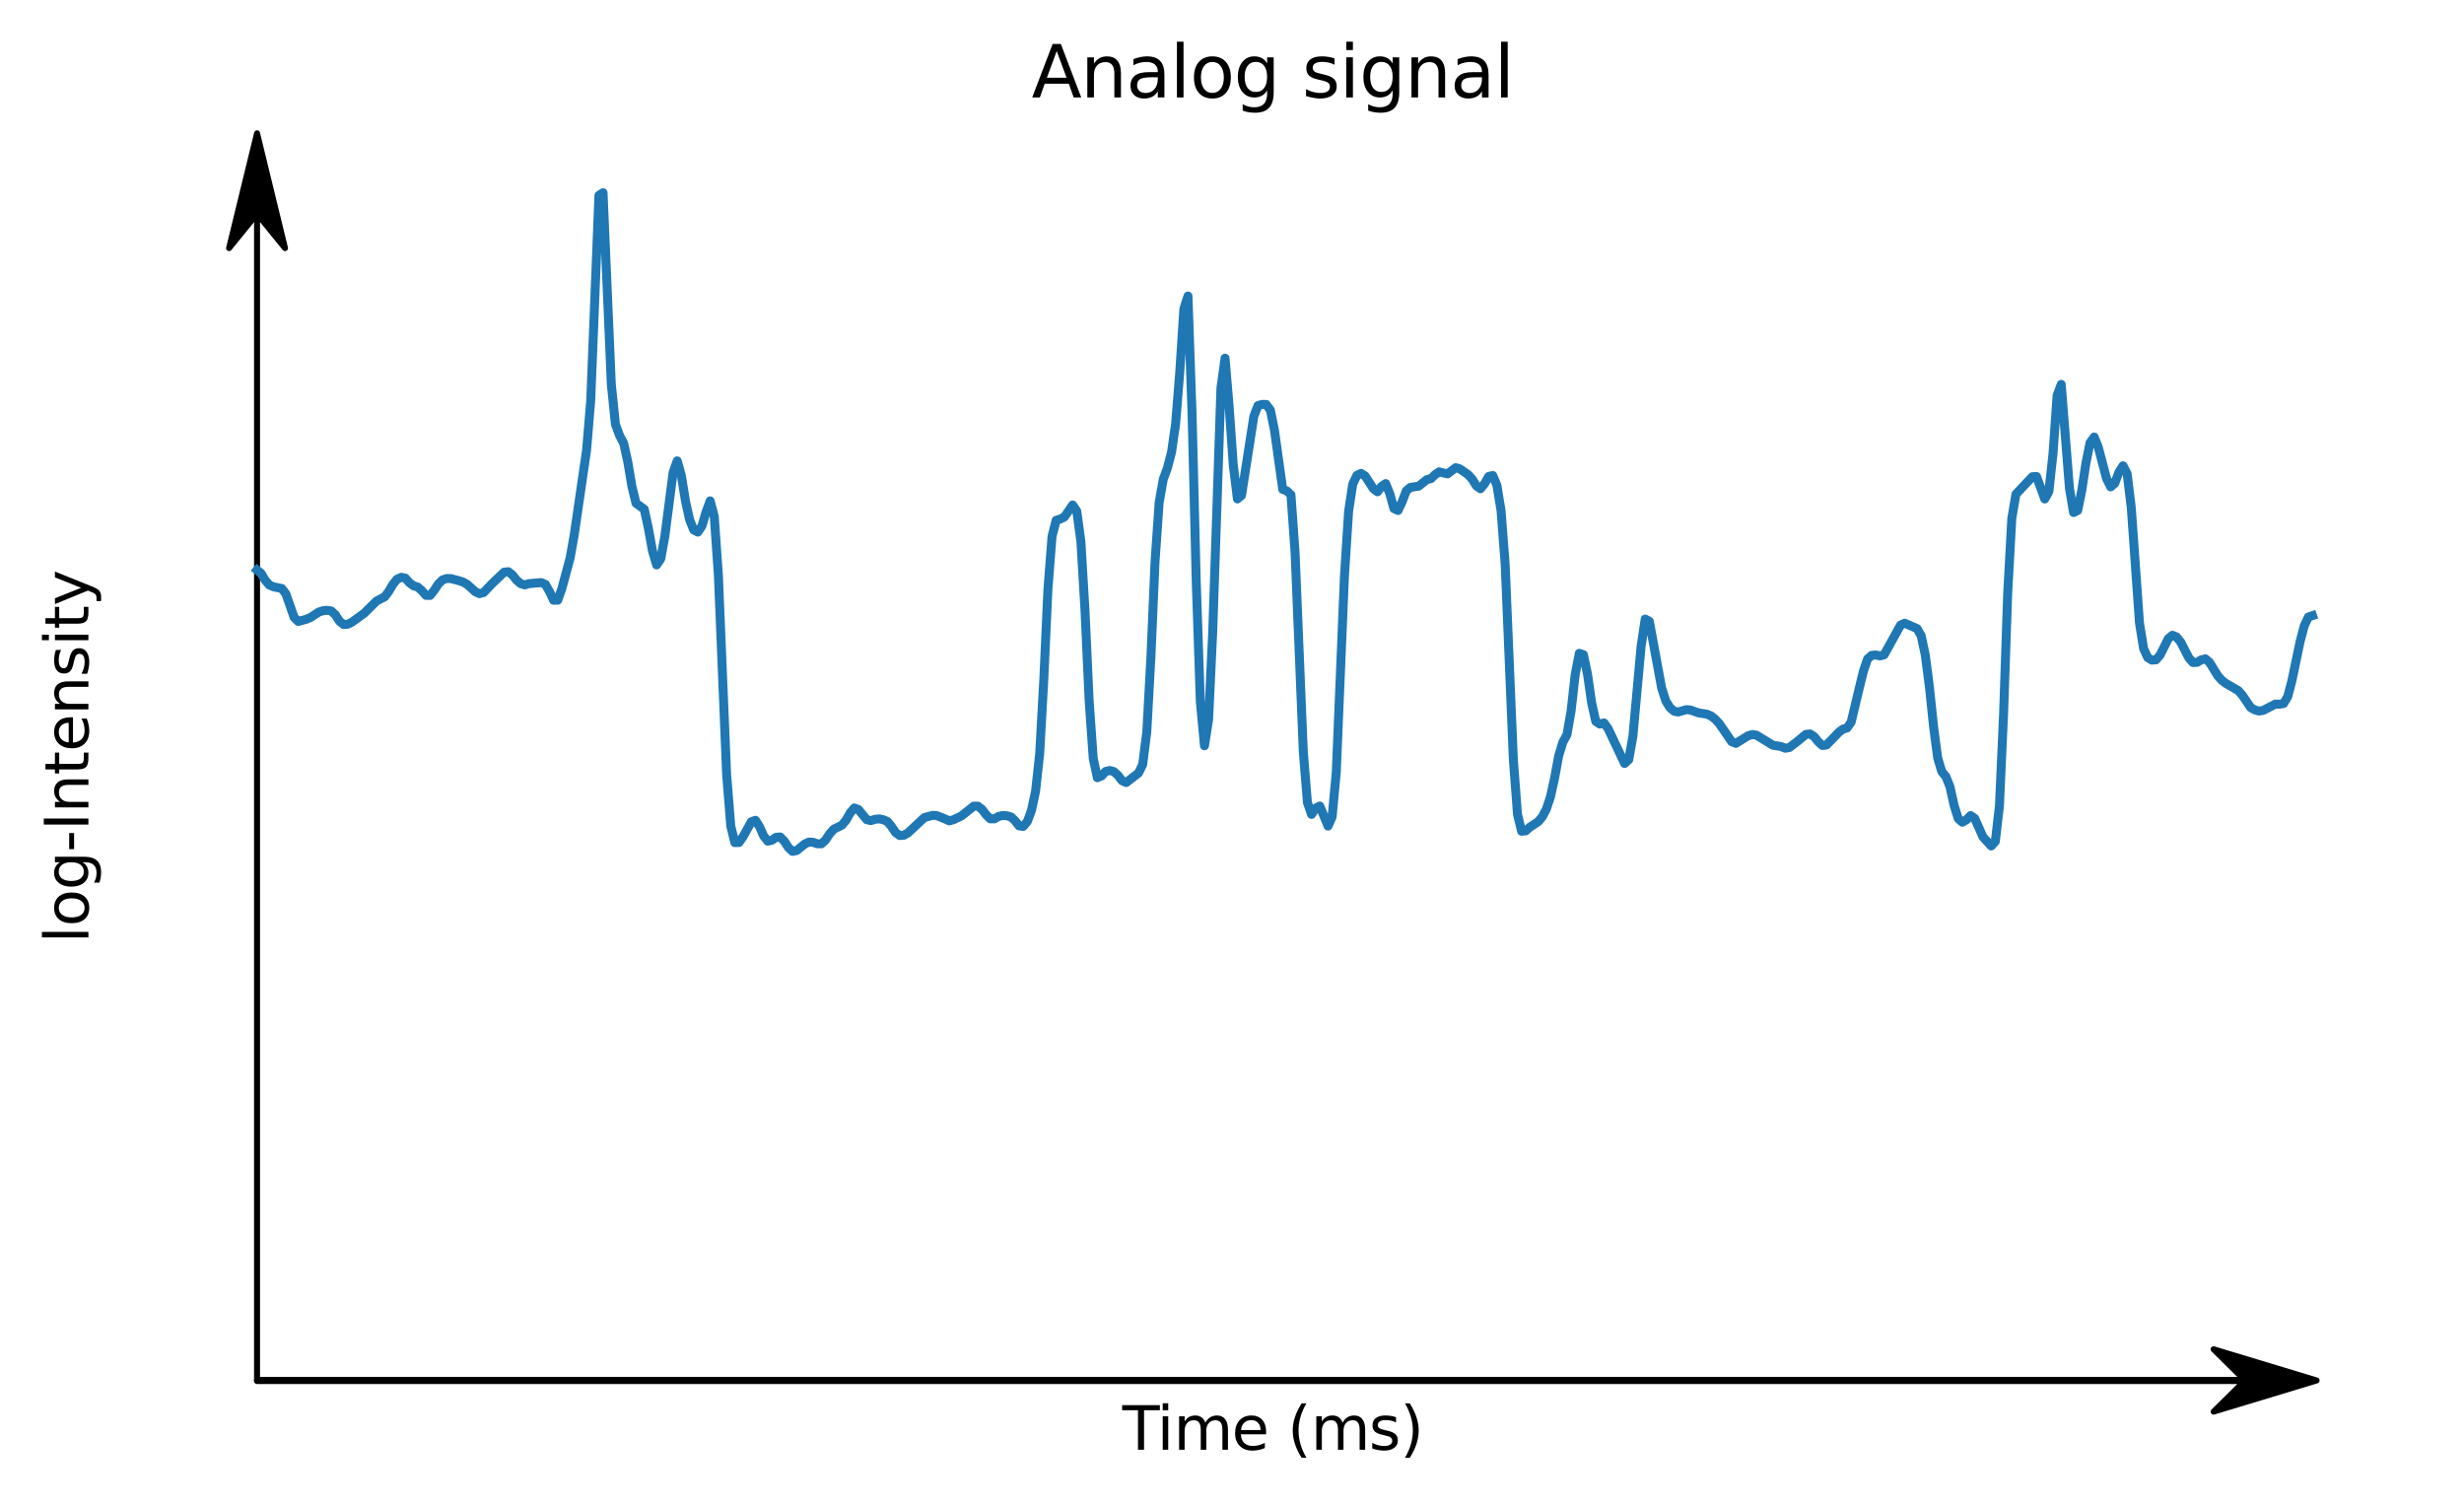 <?xml version="1.0" encoding="utf-8" standalone="no"?>
<!DOCTYPE svg PUBLIC "-//W3C//DTD SVG 1.1//EN"
  "http://www.w3.org/Graphics/SVG/1.1/DTD/svg11.dtd">
<svg xmlns:xlink="http://www.w3.org/1999/xlink" width="412.523pt" height="251.996pt" viewBox="0 0 412.523 251.996" xmlns="http://www.w3.org/2000/svg" version="1.1">
 <defs>
  <style type="text/css">*{stroke-linejoin: round; stroke-linecap: butt}</style>
 </defs>
 <g id="figure_1">
  <g id="patch_1">
   <path d="M 0 251.996 
L 412.523 251.996 
L 412.523 0 
L 0 0 
L 0 251.996 
z
" style="fill: none"/>
  </g>
  <g id="axes_1">
   <g id="patch_2">
    <path d="M 20.878 231.118 
L 405.323 231.118 
L 405.323 22.318 
L 20.878 22.318 
L 20.878 231.118 
z
" style="fill: none"/>
   </g>
   <g id="patch_3">
    <path d="M 387.848 231.118 
L 370.608 236.338 
L 375.78 231.212 
L 43.035 231.212 
L 43.035 231.024 
L 375.78 231.024 
L 370.608 225.898 
z
" style="stroke: #000000; stroke-linejoin: miter"/>
   </g>
   <g id="patch_4">
    <path d="M 43.035 22.318 
L 47.717 41.54 
L 43.035 35.774 
L 43.035 231.118 
L 43.034 231.118 
L 43.034 35.774 
L 38.353 41.54 
z
" style="stroke: #000000; stroke-linejoin: miter"/>
   </g>
   <g id="matplotlib.axis_1">
    <g id="text_1">
     <!-- Time (ms) -->
     <g transform="translate(187.901 242.717) scale(0.1 -0.1)">
      <defs>
       <path id="DejaVuSans-54" d="M -19 4666 
L 3928 4666 
L 3928 4134 
L 2272 4134 
L 2272 0 
L 1638 0 
L 1638 4134 
L -19 4134 
L -19 4666 
z
" transform="scale(0.016)"/>
       <path id="DejaVuSans-69" d="M 603 3500 
L 1178 3500 
L 1178 0 
L 603 0 
L 603 3500 
z
M 603 4863 
L 1178 4863 
L 1178 4134 
L 603 4134 
L 603 4863 
z
" transform="scale(0.016)"/>
       <path id="DejaVuSans-6d" d="M 3328 2828 
Q 3544 3216 3844 3400 
Q 4144 3584 4550 3584 
Q 5097 3584 5394 3201 
Q 5691 2819 5691 2113 
L 5691 0 
L 5113 0 
L 5113 2094 
Q 5113 2597 4934 2840 
Q 4756 3084 4391 3084 
Q 3944 3084 3684 2787 
Q 3425 2491 3425 1978 
L 3425 0 
L 2847 0 
L 2847 2094 
Q 2847 2600 2669 2842 
Q 2491 3084 2119 3084 
Q 1678 3084 1418 2786 
Q 1159 2488 1159 1978 
L 1159 0 
L 581 0 
L 581 3500 
L 1159 3500 
L 1159 2956 
Q 1356 3278 1631 3431 
Q 1906 3584 2284 3584 
Q 2666 3584 2933 3390 
Q 3200 3197 3328 2828 
z
" transform="scale(0.016)"/>
       <path id="DejaVuSans-65" d="M 3597 1894 
L 3597 1613 
L 953 1613 
Q 991 1019 1311 708 
Q 1631 397 2203 397 
Q 2534 397 2845 478 
Q 3156 559 3463 722 
L 3463 178 
Q 3153 47 2828 -22 
Q 2503 -91 2169 -91 
Q 1331 -91 842 396 
Q 353 884 353 1716 
Q 353 2575 817 3079 
Q 1281 3584 2069 3584 
Q 2775 3584 3186 3129 
Q 3597 2675 3597 1894 
z
M 3022 2063 
Q 3016 2534 2758 2815 
Q 2500 3097 2075 3097 
Q 1594 3097 1305 2825 
Q 1016 2553 972 2059 
L 3022 2063 
z
" transform="scale(0.016)"/>
       <path id="DejaVuSans-20" transform="scale(0.016)"/>
       <path id="DejaVuSans-28" d="M 1984 4856 
Q 1566 4138 1362 3434 
Q 1159 2731 1159 2009 
Q 1159 1288 1364 580 
Q 1569 -128 1984 -844 
L 1484 -844 
Q 1016 -109 783 600 
Q 550 1309 550 2009 
Q 550 2706 781 3412 
Q 1013 4119 1484 4856 
L 1984 4856 
z
" transform="scale(0.016)"/>
       <path id="DejaVuSans-73" d="M 2834 3397 
L 2834 2853 
Q 2591 2978 2328 3040 
Q 2066 3103 1784 3103 
Q 1356 3103 1142 2972 
Q 928 2841 928 2578 
Q 928 2378 1081 2264 
Q 1234 2150 1697 2047 
L 1894 2003 
Q 2506 1872 2764 1633 
Q 3022 1394 3022 966 
Q 3022 478 2636 193 
Q 2250 -91 1575 -91 
Q 1294 -91 989 -36 
Q 684 19 347 128 
L 347 722 
Q 666 556 975 473 
Q 1284 391 1588 391 
Q 1994 391 2212 530 
Q 2431 669 2431 922 
Q 2431 1156 2273 1281 
Q 2116 1406 1581 1522 
L 1381 1569 
Q 847 1681 609 1914 
Q 372 2147 372 2553 
Q 372 3047 722 3315 
Q 1072 3584 1716 3584 
Q 2034 3584 2315 3537 
Q 2597 3491 2834 3397 
z
" transform="scale(0.016)"/>
       <path id="DejaVuSans-29" d="M 513 4856 
L 1013 4856 
Q 1481 4119 1714 3412 
Q 1947 2706 1947 2009 
Q 1947 1309 1714 600 
Q 1481 -109 1013 -844 
L 513 -844 
Q 928 -128 1133 580 
Q 1338 1288 1338 2009 
Q 1338 2731 1133 3434 
Q 928 4138 513 4856 
z
" transform="scale(0.016)"/>
      </defs>
      <use xlink:href="#DejaVuSans-54"/>
      <use xlink:href="#DejaVuSans-69" x="57.959"/>
      <use xlink:href="#DejaVuSans-6d" x="85.742"/>
      <use xlink:href="#DejaVuSans-65" x="183.154"/>
      <use xlink:href="#DejaVuSans-20" x="244.678"/>
      <use xlink:href="#DejaVuSans-28" x="276.465"/>
      <use xlink:href="#DejaVuSans-6d" x="315.479"/>
      <use xlink:href="#DejaVuSans-73" x="412.891"/>
      <use xlink:href="#DejaVuSans-29" x="464.99"/>
     </g>
    </g>
   </g>
   <g id="matplotlib.axis_2">
    <g id="text_2">
     <!-- log-Intensity -->
     <g transform="translate(14.798 157.907) rotate(-90) scale(0.1 -0.1)">
      <defs>
       <path id="DejaVuSans-6c" d="M 603 4863 
L 1178 4863 
L 1178 0 
L 603 0 
L 603 4863 
z
" transform="scale(0.016)"/>
       <path id="DejaVuSans-6f" d="M 1959 3097 
Q 1497 3097 1228 2736 
Q 959 2375 959 1747 
Q 959 1119 1226 758 
Q 1494 397 1959 397 
Q 2419 397 2687 759 
Q 2956 1122 2956 1747 
Q 2956 2369 2687 2733 
Q 2419 3097 1959 3097 
z
M 1959 3584 
Q 2709 3584 3137 3096 
Q 3566 2609 3566 1747 
Q 3566 888 3137 398 
Q 2709 -91 1959 -91 
Q 1206 -91 779 398 
Q 353 888 353 1747 
Q 353 2609 779 3096 
Q 1206 3584 1959 3584 
z
" transform="scale(0.016)"/>
       <path id="DejaVuSans-67" d="M 2906 1791 
Q 2906 2416 2648 2759 
Q 2391 3103 1925 3103 
Q 1463 3103 1205 2759 
Q 947 2416 947 1791 
Q 947 1169 1205 825 
Q 1463 481 1925 481 
Q 2391 481 2648 825 
Q 2906 1169 2906 1791 
z
M 3481 434 
Q 3481 -459 3084 -895 
Q 2688 -1331 1869 -1331 
Q 1566 -1331 1297 -1286 
Q 1028 -1241 775 -1147 
L 775 -588 
Q 1028 -725 1275 -790 
Q 1522 -856 1778 -856 
Q 2344 -856 2625 -561 
Q 2906 -266 2906 331 
L 2906 616 
Q 2728 306 2450 153 
Q 2172 0 1784 0 
Q 1141 0 747 490 
Q 353 981 353 1791 
Q 353 2603 747 3093 
Q 1141 3584 1784 3584 
Q 2172 3584 2450 3431 
Q 2728 3278 2906 2969 
L 2906 3500 
L 3481 3500 
L 3481 434 
z
" transform="scale(0.016)"/>
       <path id="DejaVuSans-2d" d="M 313 2009 
L 1997 2009 
L 1997 1497 
L 313 1497 
L 313 2009 
z
" transform="scale(0.016)"/>
       <path id="DejaVuSans-49" d="M 628 4666 
L 1259 4666 
L 1259 0 
L 628 0 
L 628 4666 
z
" transform="scale(0.016)"/>
       <path id="DejaVuSans-6e" d="M 3513 2113 
L 3513 0 
L 2938 0 
L 2938 2094 
Q 2938 2591 2744 2837 
Q 2550 3084 2163 3084 
Q 1697 3084 1428 2787 
Q 1159 2491 1159 1978 
L 1159 0 
L 581 0 
L 581 3500 
L 1159 3500 
L 1159 2956 
Q 1366 3272 1645 3428 
Q 1925 3584 2291 3584 
Q 2894 3584 3203 3211 
Q 3513 2838 3513 2113 
z
" transform="scale(0.016)"/>
       <path id="DejaVuSans-74" d="M 1172 4494 
L 1172 3500 
L 2356 3500 
L 2356 3053 
L 1172 3053 
L 1172 1153 
Q 1172 725 1289 603 
Q 1406 481 1766 481 
L 2356 481 
L 2356 0 
L 1766 0 
Q 1100 0 847 248 
Q 594 497 594 1153 
L 594 3053 
L 172 3053 
L 172 3500 
L 594 3500 
L 594 4494 
L 1172 4494 
z
" transform="scale(0.016)"/>
       <path id="DejaVuSans-79" d="M 2059 -325 
Q 1816 -950 1584 -1140 
Q 1353 -1331 966 -1331 
L 506 -1331 
L 506 -850 
L 844 -850 
Q 1081 -850 1212 -737 
Q 1344 -625 1503 -206 
L 1606 56 
L 191 3500 
L 800 3500 
L 1894 763 
L 2988 3500 
L 3597 3500 
L 2059 -325 
z
" transform="scale(0.016)"/>
      </defs>
      <use xlink:href="#DejaVuSans-6c"/>
      <use xlink:href="#DejaVuSans-6f" x="27.783"/>
      <use xlink:href="#DejaVuSans-67" x="88.965"/>
      <use xlink:href="#DejaVuSans-2d" x="152.441"/>
      <use xlink:href="#DejaVuSans-49" x="188.525"/>
      <use xlink:href="#DejaVuSans-6e" x="218.018"/>
      <use xlink:href="#DejaVuSans-74" x="281.396"/>
      <use xlink:href="#DejaVuSans-65" x="320.605"/>
      <use xlink:href="#DejaVuSans-6e" x="382.129"/>
      <use xlink:href="#DejaVuSans-73" x="445.508"/>
      <use xlink:href="#DejaVuSans-69" x="497.607"/>
      <use xlink:href="#DejaVuSans-74" x="525.391"/>
      <use xlink:href="#DejaVuSans-79" x="564.6"/>
     </g>
    </g>
   </g>
   <g id="line2d_1">
    <path d="M 43.035 95.436 
L 43.724 96.005 
L 44.414 97.167 
L 45.104 97.954 
L 45.793 98.24 
L 47.173 98.523 
L 47.862 99.425 
L 49.241 103.36 
L 49.931 104.038 
L 51.31 103.672 
L 52 103.368 
L 53.379 102.47 
L 54.069 102.25 
L 54.758 102.171 
L 55.448 102.286 
L 56.138 102.927 
L 56.827 103.989 
L 57.517 104.553 
L 58.207 104.514 
L 58.896 104.18 
L 60.965 102.682 
L 63.034 100.633 
L 64.413 99.909 
L 65.103 98.983 
L 65.792 97.807 
L 66.482 96.976 
L 67.172 96.652 
L 67.861 96.787 
L 68.551 97.563 
L 69.241 98.085 
L 69.93 98.277 
L 70.62 98.887 
L 71.309 99.672 
L 71.999 99.693 
L 72.689 98.841 
L 73.378 97.783 
L 74.068 97.105 
L 74.758 96.859 
L 75.447 96.861 
L 76.826 97.214 
L 77.516 97.448 
L 78.206 97.827 
L 79.585 99.076 
L 80.275 99.388 
L 80.964 99.205 
L 82.344 97.755 
L 83.723 96.431 
L 84.412 95.789 
L 85.102 95.714 
L 85.792 96.254 
L 86.481 97.127 
L 87.171 97.717 
L 87.861 97.925 
L 88.55 97.713 
L 90.619 97.54 
L 91.309 97.841 
L 91.998 99.044 
L 92.688 100.497 
L 93.378 100.482 
L 94.067 98.542 
L 95.446 93.438 
L 96.136 89.551 
L 98.205 75.366 
L 98.895 67.103 
L 100.274 32.707 
L 100.963 32.261 
L 102.343 64.298 
L 103.032 71.03 
L 103.722 72.902 
L 104.412 74.205 
L 105.101 77.304 
L 105.791 81.412 
L 106.48 84.244 
L 107.86 85.26 
L 108.549 88.434 
L 109.239 92.243 
L 109.929 94.584 
L 110.618 93.576 
L 111.308 89.792 
L 112.687 79.107 
L 113.377 77.16 
L 114.066 79.585 
L 114.756 83.848 
L 115.446 86.977 
L 116.135 88.715 
L 116.825 89.086 
L 117.514 88.074 
L 118.204 85.743 
L 118.894 83.855 
L 119.583 86.466 
L 120.273 96.357 
L 121.652 129.656 
L 122.342 138.287 
L 123.031 141.073 
L 123.721 141.052 
L 124.411 140.067 
L 125.79 137.575 
L 126.48 137.334 
L 127.169 138.417 
L 127.859 139.967 
L 128.549 140.832 
L 129.238 140.667 
L 129.928 140.184 
L 130.617 140.125 
L 131.307 140.831 
L 131.997 141.898 
L 132.686 142.54 
L 133.376 142.395 
L 134.755 141.288 
L 135.445 140.977 
L 136.134 141.015 
L 136.824 141.269 
L 137.514 141.272 
L 138.203 140.657 
L 138.893 139.606 
L 139.583 138.825 
L 140.962 138.144 
L 141.651 137.314 
L 142.341 136.093 
L 143.031 135.269 
L 143.72 135.533 
L 145.1 137.226 
L 145.789 137.388 
L 146.479 137.171 
L 147.168 137.096 
L 147.858 137.233 
L 148.548 137.526 
L 149.237 138.341 
L 149.927 139.362 
L 150.617 139.881 
L 151.306 139.842 
L 151.996 139.46 
L 154.754 136.883 
L 156.134 136.501 
L 156.823 136.545 
L 158.202 137.096 
L 158.892 137.42 
L 159.582 137.26 
L 160.961 136.605 
L 163.03 134.961 
L 163.719 134.973 
L 164.409 135.502 
L 165.099 136.412 
L 165.788 137.088 
L 166.478 137.093 
L 167.168 136.696 
L 167.857 136.531 
L 168.547 136.574 
L 169.237 136.756 
L 169.926 137.391 
L 170.616 138.266 
L 171.305 138.357 
L 171.995 137.543 
L 172.685 135.685 
L 173.374 132.484 
L 174.064 126.185 
L 174.754 113.785 
L 175.443 98.658 
L 176.133 89.809 
L 176.822 87.105 
L 177.512 86.896 
L 178.202 86.55 
L 179.581 84.547 
L 180.271 85.555 
L 180.96 90.643 
L 181.65 102.198 
L 182.339 117.223 
L 183.029 126.986 
L 183.719 130.203 
L 184.408 129.913 
L 185.098 129.16 
L 185.788 128.997 
L 186.477 129.18 
L 187.167 129.811 
L 187.856 130.7 
L 188.546 131.018 
L 190.615 129.412 
L 191.305 127.997 
L 191.994 122.56 
L 192.684 110.042 
L 193.373 94.063 
L 194.063 84.151 
L 194.753 80.25 
L 195.442 78.363 
L 196.132 75.744 
L 196.822 70.982 
L 197.511 62.374 
L 198.201 51.733 
L 198.89 49.571 
L 199.58 69.408 
L 200.27 97.236 
L 200.959 117.464 
L 201.649 124.852 
L 202.339 120.507 
L 203.028 105.915 
L 204.407 64.99 
L 205.097 59.968 
L 205.787 68.104 
L 206.476 77.87 
L 207.166 83.531 
L 207.856 82.946 
L 209.924 69.671 
L 210.614 67.902 
L 211.304 67.702 
L 211.993 67.716 
L 212.683 68.652 
L 213.373 72.033 
L 214.752 81.926 
L 215.442 82.184 
L 216.131 82.836 
L 216.821 92.489 
L 218.2 125.887 
L 218.89 134.362 
L 219.579 136.351 
L 220.269 135.299 
L 220.959 134.948 
L 222.338 138.303 
L 223.027 136.743 
L 223.717 129.308 
L 225.096 96.264 
L 225.786 85.573 
L 226.476 81.039 
L 227.165 79.6 
L 227.855 79.258 
L 228.544 79.68 
L 229.924 81.812 
L 230.613 82.331 
L 231.303 81.436 
L 231.993 80.963 
L 232.682 82.667 
L 233.372 85.147 
L 234.061 85.463 
L 234.751 83.999 
L 235.441 82.176 
L 236.13 81.598 
L 237.51 81.396 
L 238.889 80.299 
L 239.578 80.13 
L 240.268 79.457 
L 240.958 78.997 
L 242.337 79.341 
L 243.716 78.3 
L 244.406 78.498 
L 245.785 79.46 
L 246.475 80.222 
L 247.164 81.33 
L 247.854 81.83 
L 248.544 80.99 
L 249.233 79.766 
L 249.923 79.615 
L 250.612 81.267 
L 251.302 85.462 
L 251.992 94.432 
L 253.371 127.243 
L 254.061 136.354 
L 254.75 139.171 
L 255.44 139.096 
L 256.129 138.483 
L 257.509 137.575 
L 258.198 136.763 
L 258.888 135.474 
L 259.578 133.386 
L 260.267 130.276 
L 260.957 126.527 
L 261.647 124.269 
L 262.336 123.021 
L 263.026 119.068 
L 263.715 112.967 
L 264.405 109.383 
L 265.095 109.607 
L 265.784 112.876 
L 266.474 117.686 
L 267.164 120.773 
L 267.853 121.231 
L 268.543 121.029 
L 269.232 121.997 
L 271.991 127.821 
L 272.681 127.191 
L 273.37 123.346 
L 274.749 108.252 
L 275.439 103.647 
L 276.129 104.009 
L 278.198 115.205 
L 278.887 117.349 
L 279.577 118.463 
L 280.266 119.06 
L 280.956 119.207 
L 282.335 118.805 
L 283.025 118.875 
L 284.404 119.357 
L 285.783 119.573 
L 286.473 119.868 
L 287.163 120.411 
L 287.852 121.156 
L 289.921 124.185 
L 290.611 124.463 
L 291.99 123.608 
L 292.68 123.181 
L 293.369 122.978 
L 294.059 123.078 
L 296.817 124.763 
L 298.197 124.989 
L 298.886 125.27 
L 299.576 125.154 
L 300.955 124.097 
L 302.334 122.956 
L 303.024 122.873 
L 303.714 123.315 
L 304.403 124.166 
L 305.093 124.807 
L 305.783 124.729 
L 307.162 123.329 
L 307.852 122.587 
L 308.541 122.078 
L 309.231 121.879 
L 309.92 120.902 
L 311.3 115.106 
L 311.989 112.317 
L 312.679 110.306 
L 313.369 109.717 
L 314.058 109.656 
L 314.748 109.815 
L 315.437 109.628 
L 318.196 104.651 
L 318.886 104.337 
L 320.954 105.24 
L 321.644 106.437 
L 322.334 109.675 
L 323.023 114.993 
L 323.713 121.6 
L 324.403 126.877 
L 325.092 129.18 
L 325.782 130.01 
L 326.471 131.748 
L 327.161 134.867 
L 327.851 137.053 
L 328.54 137.662 
L 329.23 137.241 
L 329.92 136.544 
L 330.609 137.022 
L 331.988 140.121 
L 333.368 141.632 
L 334.057 140.894 
L 334.747 134.924 
L 335.437 119.553 
L 336.126 99.363 
L 336.816 86.814 
L 337.505 82.742 
L 340.264 79.812 
L 340.954 79.773 
L 342.333 83.537 
L 343.022 82.301 
L 343.712 75.961 
L 344.402 66.2 
L 345.091 64.355 
L 346.471 81.779 
L 347.16 85.81 
L 347.85 85.458 
L 348.539 82.067 
L 349.229 77.509 
L 349.919 74.119 
L 350.608 73.168 
L 351.298 74.881 
L 352.677 80.125 
L 353.367 81.512 
L 354.057 80.914 
L 354.746 79.055 
L 355.436 77.978 
L 356.125 79.29 
L 356.815 84.963 
L 358.194 104.307 
L 358.884 108.607 
L 359.574 110.086 
L 360.263 110.514 
L 360.953 110.469 
L 361.642 109.668 
L 363.022 106.918 
L 363.711 106.356 
L 364.401 106.64 
L 365.091 107.495 
L 366.47 110.16 
L 367.159 110.926 
L 367.849 110.887 
L 368.539 110.465 
L 369.228 110.304 
L 369.918 110.888 
L 371.297 113.136 
L 371.987 113.904 
L 372.676 114.43 
L 374.745 115.632 
L 375.435 116.422 
L 376.814 118.463 
L 377.504 118.85 
L 378.193 119.044 
L 378.883 118.945 
L 380.952 117.876 
L 381.642 117.9 
L 382.331 117.778 
L 383.021 116.605 
L 383.71 113.964 
L 385.09 107.369 
L 385.779 104.766 
L 386.469 103.304 
L 387.159 103.07 
L 387.159 103.07 
" clip-path="url(#p9d8f47a9b5)" style="fill: none; stroke: #1f77b4; stroke-width: 1.5; stroke-linecap: square"/>
   </g>
   <g id="text_3">
    <!-- Analog signal -->
    <g transform="translate(172.715 16.318) scale(0.12 -0.12)">
     <defs>
      <path id="DejaVuSans-41" d="M 2188 4044 
L 1331 1722 
L 3047 1722 
L 2188 4044 
z
M 1831 4666 
L 2547 4666 
L 4325 0 
L 3669 0 
L 3244 1197 
L 1141 1197 
L 716 0 
L 50 0 
L 1831 4666 
z
" transform="scale(0.016)"/>
      <path id="DejaVuSans-61" d="M 2194 1759 
Q 1497 1759 1228 1600 
Q 959 1441 959 1056 
Q 959 750 1161 570 
Q 1363 391 1709 391 
Q 2188 391 2477 730 
Q 2766 1069 2766 1631 
L 2766 1759 
L 2194 1759 
z
M 3341 1997 
L 3341 0 
L 2766 0 
L 2766 531 
Q 2569 213 2275 61 
Q 1981 -91 1556 -91 
Q 1019 -91 701 211 
Q 384 513 384 1019 
Q 384 1609 779 1909 
Q 1175 2209 1959 2209 
L 2766 2209 
L 2766 2266 
Q 2766 2663 2505 2880 
Q 2244 3097 1772 3097 
Q 1472 3097 1187 3025 
Q 903 2953 641 2809 
L 641 3341 
Q 956 3463 1253 3523 
Q 1550 3584 1831 3584 
Q 2591 3584 2966 3190 
Q 3341 2797 3341 1997 
z
" transform="scale(0.016)"/>
     </defs>
     <use xlink:href="#DejaVuSans-41"/>
     <use xlink:href="#DejaVuSans-6e" x="68.408"/>
     <use xlink:href="#DejaVuSans-61" x="131.787"/>
     <use xlink:href="#DejaVuSans-6c" x="193.066"/>
     <use xlink:href="#DejaVuSans-6f" x="220.85"/>
     <use xlink:href="#DejaVuSans-67" x="282.031"/>
     <use xlink:href="#DejaVuSans-20" x="345.508"/>
     <use xlink:href="#DejaVuSans-73" x="377.295"/>
     <use xlink:href="#DejaVuSans-69" x="429.395"/>
     <use xlink:href="#DejaVuSans-67" x="457.178"/>
     <use xlink:href="#DejaVuSans-6e" x="520.654"/>
     <use xlink:href="#DejaVuSans-61" x="584.033"/>
     <use xlink:href="#DejaVuSans-6c" x="645.312"/>
    </g>
   </g>
  </g>
 </g>
 <defs>
  <clipPath id="p9d8f47a9b5">
   <rect x="20.878" y="22.318" width="384.445" height="208.8"/>
  </clipPath>
 </defs>
</svg>
